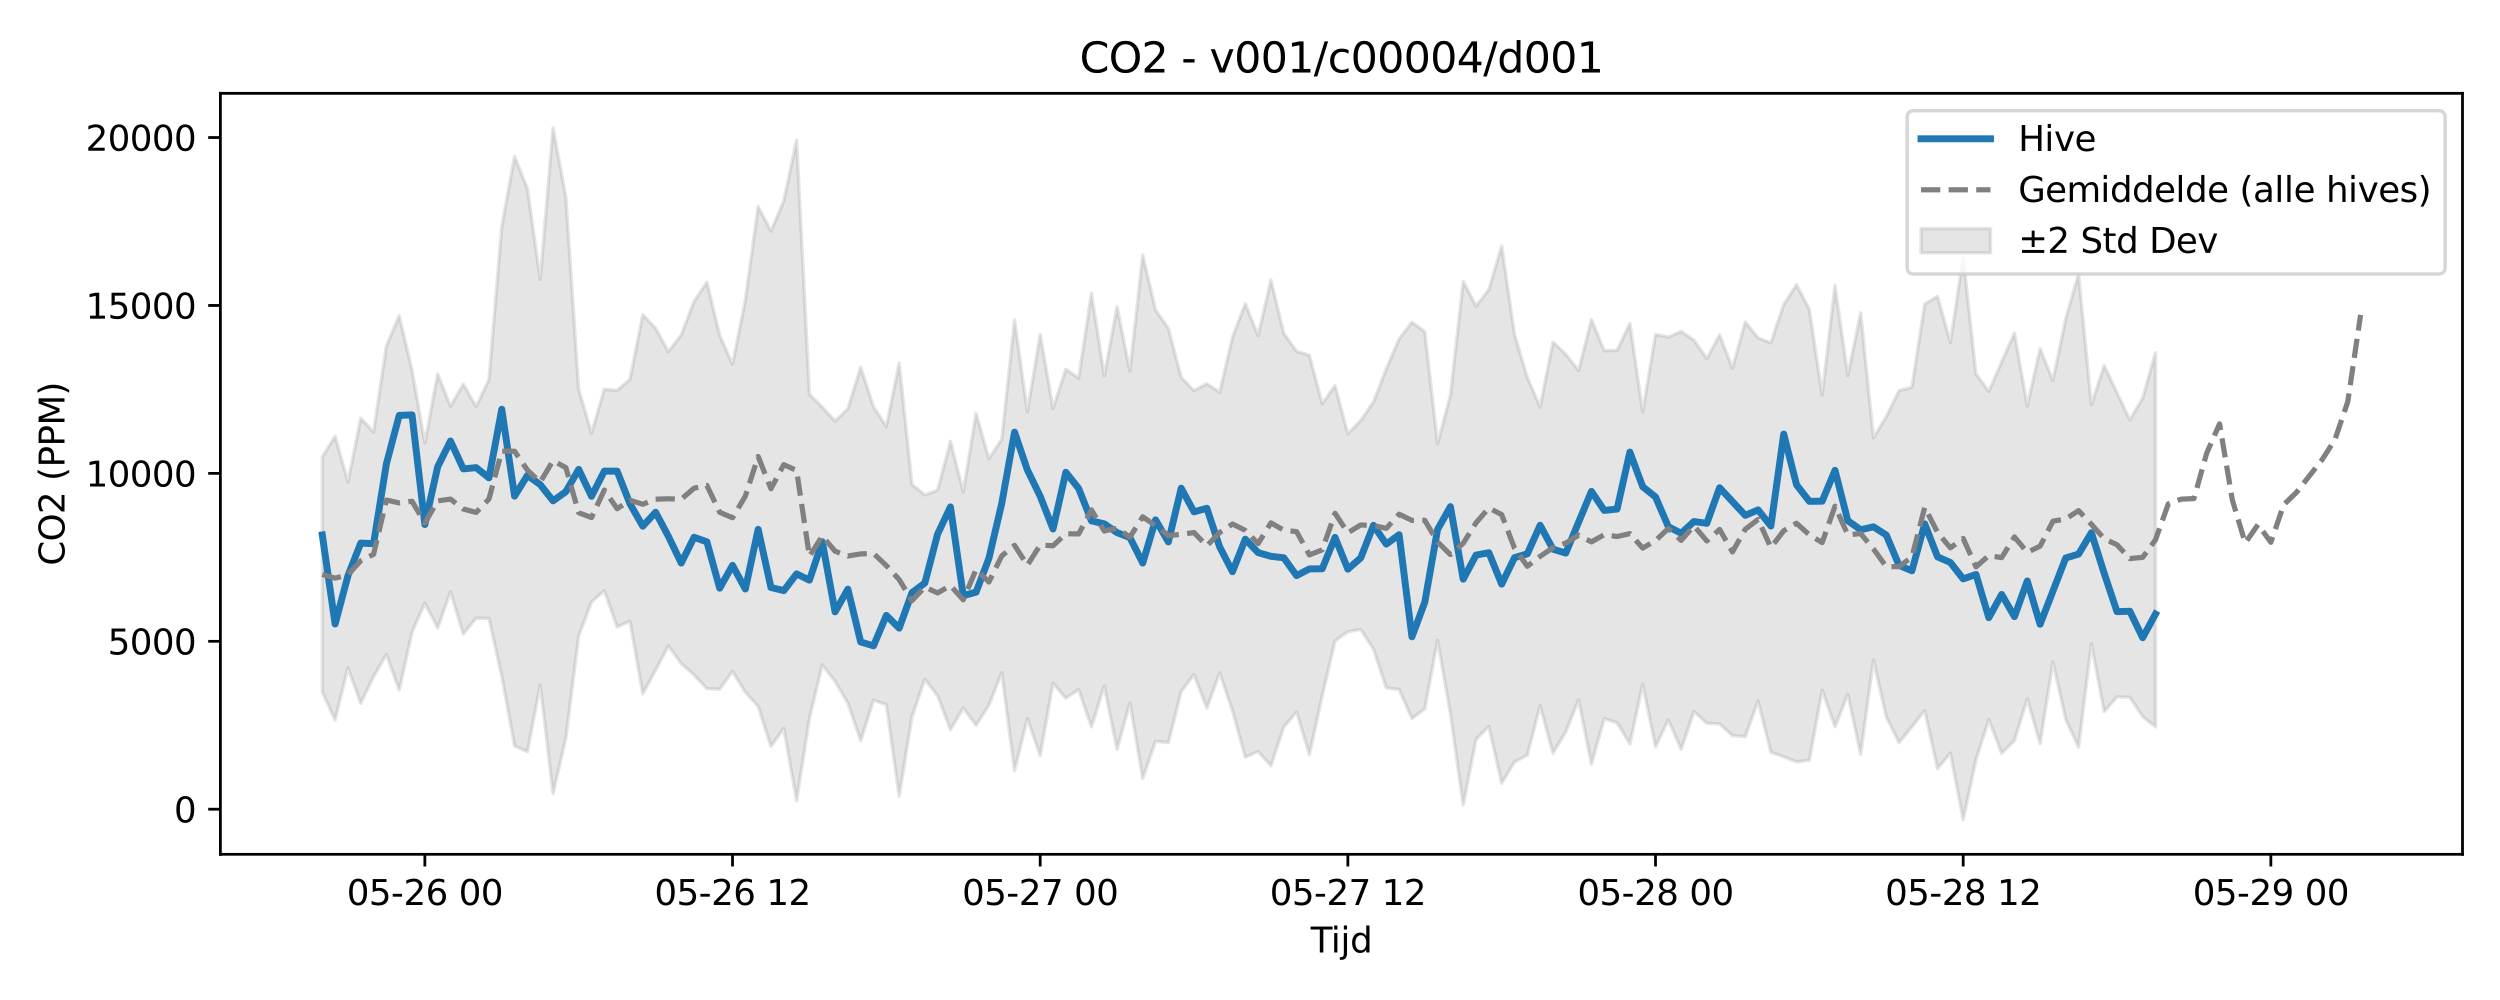 <?xml version="1.0" encoding="utf-8" standalone="no"?>
<!DOCTYPE svg PUBLIC "-//W3C//DTD SVG 1.1//EN"
  "http://www.w3.org/Graphics/SVG/1.1/DTD/svg11.dtd">
<svg xmlns:xlink="http://www.w3.org/1999/xlink" width="720pt" height="288pt" viewBox="0 0 720 288" xmlns="http://www.w3.org/2000/svg" version="1.1">
 <defs>
  <style type="text/css">*{stroke-linejoin: round; stroke-linecap: butt}</style>
 </defs>
 <g id="figure_1">
  <g id="patch_1">
   <path d="M 0 288 
L 720 288 
L 720 0 
L 0 0 
z
" style="fill: #ffffff"/>
  </g>
  <g id="axes_1">
   <g id="patch_2">
    <path d="M 63.47 246.04 
L 709.2 246.04 
L 709.2 26.88 
L 63.47 26.88 
z
" style="fill: #ffffff"/>
   </g>
   <g id="FillBetweenPolyCollection_1">
    <defs>
     <path id="m582056ff19" d="M 92.821 -156.418 
L 92.821 -88.671 
L 96.513 -80.623 
L 100.205 -95.697 
L 103.897 -85.437 
L 107.589 -93.146 
L 111.281 -99.552 
L 114.973 -89.268 
L 118.665 -105.876 
L 122.357 -114.335 
L 126.049 -107.166 
L 129.741 -117.535 
L 133.433 -105.415 
L 137.125 -109.954 
L 140.817 -109.91 
L 144.509 -93.254 
L 148.201 -73.181 
L 151.893 -71.507 
L 155.585 -90.799 
L 159.277 -59.482 
L 162.969 -75.427 
L 166.661 -104.79 
L 170.353 -114.646 
L 174.045 -117.869 
L 177.737 -107.414 
L 181.429 -109.112 
L 185.121 -88.166 
L 188.813 -95.014 
L 192.505 -101.985 
L 196.197 -96.903 
L 199.889 -93.623 
L 203.581 -89.689 
L 207.273 -89.503 
L 210.965 -94.65 
L 214.657 -88.611 
L 218.349 -84.577 
L 222.041 -73.042 
L 225.733 -78.218 
L 229.425 -57.363 
L 233.117 -81.04 
L 236.809 -96.517 
L 240.501 -91.775 
L 244.193 -85.471 
L 247.885 -74.698 
L 251.577 -86.355 
L 255.269 -85.039 
L 258.961 -58.658 
L 262.653 -81.569 
L 266.345 -92.392 
L 270.037 -87.63 
L 273.729 -77.815 
L 277.421 -84.114 
L 281.113 -79.091 
L 284.805 -84.904 
L 288.497 -94.272 
L 292.189 -66.017 
L 295.881 -81.052 
L 299.573 -70.395 
L 303.265 -91.265 
L 306.957 -86.903 
L 310.649 -89.388 
L 314.341 -78.684 
L 318.033 -90.401 
L 321.725 -72.165 
L 325.417 -85.577 
L 329.109 -63.788 
L 332.801 -74.486 
L 336.493 -74.114 
L 340.185 -88.873 
L 343.877 -93.722 
L 347.569 -84.052 
L 351.261 -94.215 
L 354.953 -83.308 
L 358.645 -69.922 
L 362.337 -71.576 
L 366.029 -67.462 
L 369.721 -78.578 
L 373.413 -82.944 
L 377.105 -70.686 
L 380.797 -87.567 
L 384.489 -103.394 
L 388.181 -106.071 
L 391.873 -106.723 
L 395.565 -101.06 
L 399.257 -89.898 
L 402.949 -89.429 
L 406.641 -81.054 
L 410.333 -83.846 
L 414.025 -103.595 
L 417.717 -82.414 
L 421.409 -56.112 
L 425.101 -75.068 
L 428.793 -78.784 
L 432.485 -62.445 
L 436.177 -68.547 
L 439.869 -70.52 
L 443.561 -84.759 
L 447.253 -71.058 
L 450.945 -77.21 
L 454.637 -86.413 
L 458.329 -67.905 
L 462.021 -81.026 
L 465.713 -79.85 
L 469.405 -73.797 
L 473.097 -90.95 
L 476.789 -72.927 
L 480.481 -80.669 
L 484.173 -72.206 
L 487.865 -83.093 
L 491.557 -79.689 
L 495.249 -79.516 
L 498.941 -76.147 
L 502.633 -75.87 
L 506.325 -86.091 
L 510.017 -71.365 
L 513.709 -70.033 
L 517.401 -68.588 
L 521.093 -69.035 
L 524.785 -89.233 
L 528.477 -78.695 
L 532.169 -88.007 
L 535.861 -70.768 
L 539.553 -97.928 
L 543.245 -81.532 
L 546.937 -74.113 
L 550.629 -78.689 
L 554.321 -83.372 
L 558.013 -66.629 
L 561.705 -71.105 
L 565.397 -51.922 
L 569.089 -69.178 
L 572.781 -80.755 
L 576.473 -71.043 
L 580.165 -74.728 
L 583.857 -86.763 
L 587.549 -73.819 
L 591.241 -97.376 
L 594.933 -80.833 
L 598.625 -72.825 
L 602.317 -102.572 
L 606.009 -83.024 
L 609.701 -87.306 
L 613.393 -87.185 
L 617.085 -81.605 
L 620.777 -78.661 
L 620.777 -186.404 
L 620.777 -186.404 
L 617.085 -173.356 
L 613.393 -167.07 
L 609.701 -174.902 
L 606.009 -182.678 
L 602.317 -171.449 
L 598.625 -209.068 
L 594.933 -196.231 
L 591.241 -178.43 
L 587.549 -187.585 
L 583.857 -171.073 
L 580.165 -192.021 
L 576.473 -183.759 
L 572.781 -175.254 
L 569.089 -180.319 
L 565.397 -213.921 
L 561.705 -189.342 
L 558.013 -202.662 
L 554.321 -200.441 
L 550.629 -176.487 
L 546.937 -175.528 
L 543.245 -168.003 
L 539.553 -161.909 
L 535.861 -197.888 
L 532.169 -179.874 
L 528.477 -205.753 
L 524.785 -174.257 
L 521.093 -198.869 
L 517.401 -206.021 
L 513.709 -200.277 
L 510.017 -189.239 
L 506.325 -190.709 
L 502.633 -195.27 
L 498.941 -181.947 
L 495.249 -191.552 
L 491.557 -184.726 
L 487.865 -190.025 
L 484.173 -192.544 
L 480.481 -190.907 
L 476.789 -191.662 
L 473.097 -169.369 
L 469.405 -194.845 
L 465.713 -187.084 
L 462.021 -187.012 
L 458.329 -195.957 
L 454.637 -181.285 
L 450.945 -185.998 
L 447.253 -189.484 
L 443.561 -170.769 
L 439.869 -179.3 
L 436.177 -191.698 
L 432.485 -217.12 
L 428.793 -204.613 
L 425.101 -199.831 
L 421.409 -206.962 
L 417.717 -174.145 
L 414.025 -160.218 
L 410.333 -192.468 
L 406.641 -195.192 
L 402.949 -190.409 
L 399.257 -181.776 
L 395.565 -172.232 
L 391.873 -166.899 
L 388.181 -163.049 
L 384.489 -176.948 
L 380.797 -171.708 
L 377.105 -185.694 
L 373.413 -186.833 
L 369.721 -192.038 
L 366.029 -207.367 
L 362.337 -191.314 
L 358.645 -200.553 
L 354.953 -190.881 
L 351.261 -175.036 
L 347.569 -177.507 
L 343.877 -175.509 
L 340.185 -179.313 
L 336.493 -193.413 
L 332.801 -198.719 
L 329.109 -214.548 
L 325.417 -181.053 
L 321.725 -199.636 
L 318.033 -179.752 
L 314.341 -203.583 
L 310.649 -179.064 
L 306.957 -181.664 
L 303.265 -170.367 
L 299.573 -191.697 
L 295.881 -169.371 
L 292.189 -195.857 
L 288.497 -161.489 
L 284.805 -155.855 
L 281.113 -168.946 
L 277.421 -146.375 
L 273.729 -160.915 
L 270.037 -146.858 
L 266.345 -145.464 
L 262.653 -148.464 
L 258.961 -183.499 
L 255.269 -165.171 
L 251.577 -170.847 
L 247.885 -182.26 
L 244.193 -170.281 
L 240.501 -166.732 
L 236.809 -170.728 
L 233.117 -174.5 
L 229.425 -247.636 
L 225.733 -230.146 
L 222.041 -221.448 
L 218.349 -228.478 
L 214.657 -201.613 
L 210.965 -183.126 
L 207.273 -191.419 
L 203.581 -206.715 
L 199.889 -201.19 
L 196.197 -191.534 
L 192.505 -186.702 
L 188.813 -193.471 
L 185.121 -197.369 
L 181.429 -178.747 
L 177.737 -175.564 
L 174.045 -175.869 
L 170.353 -163.254 
L 166.661 -175.876 
L 162.969 -231.23 
L 159.277 -251.158 
L 155.585 -207.51 
L 151.893 -233.714 
L 148.201 -242.898 
L 144.509 -222.857 
L 140.817 -178.679 
L 137.125 -170.887 
L 133.433 -177.373 
L 129.741 -170.983 
L 126.049 -180.332 
L 122.357 -160.372 
L 118.665 -181.405 
L 114.973 -197.048 
L 111.281 -188.409 
L 107.589 -163.585 
L 103.897 -167.557 
L 100.205 -149.203 
L 96.513 -162.364 
L 92.821 -156.418 
z
" style="stroke: #808080; stroke-opacity: 0.2"/>
    </defs>
    <g clip-path="url(#p29397cf797)">
     <use xlink:href="#m582056ff19" x="0" y="288" style="fill: #808080; fill-opacity: 0.2; stroke: #808080; stroke-opacity: 0.2"/>
    </g>
   </g>
   <g id="matplotlib.axis_1">
    <g id="xtick_1">
     <g id="line2d_1">
      <defs>
       <path id="m1d13dec7a2" d="M 0 0 
L 0 3.5 
" style="stroke: #000000; stroke-width: 0.8"/>
      </defs>
      <g>
       <use xlink:href="#m1d13dec7a2" x="122.357" y="246.04" style="stroke: #000000; stroke-width: 0.8"/>
      </g>
     </g>
     <g id="text_1">
      <!-- 05-26 00 -->
      <g transform="translate(99.877 260.638) scale(0.1 -0.1)">
       <defs>
        <path id="DejaVuSans-30" d="M 2034 4250 
Q 1547 4250 1301 3770 
Q 1056 3291 1056 2328 
Q 1056 1369 1301 889 
Q 1547 409 2034 409 
Q 2525 409 2770 889 
Q 3016 1369 3016 2328 
Q 3016 3291 2770 3770 
Q 2525 4250 2034 4250 
z
M 2034 4750 
Q 2819 4750 3233 4129 
Q 3647 3509 3647 2328 
Q 3647 1150 3233 529 
Q 2819 -91 2034 -91 
Q 1250 -91 836 529 
Q 422 1150 422 2328 
Q 422 3509 836 4129 
Q 1250 4750 2034 4750 
z
" transform="scale(0.016)"/>
        <path id="DejaVuSans-35" d="M 691 4666 
L 3169 4666 
L 3169 4134 
L 1269 4134 
L 1269 2991 
Q 1406 3038 1543 3061 
Q 1681 3084 1819 3084 
Q 2600 3084 3056 2656 
Q 3513 2228 3513 1497 
Q 3513 744 3044 326 
Q 2575 -91 1722 -91 
Q 1428 -91 1123 -41 
Q 819 9 494 109 
L 494 744 
Q 775 591 1075 516 
Q 1375 441 1709 441 
Q 2250 441 2565 725 
Q 2881 1009 2881 1497 
Q 2881 1984 2565 2268 
Q 2250 2553 1709 2553 
Q 1456 2553 1204 2497 
Q 953 2441 691 2322 
L 691 4666 
z
" transform="scale(0.016)"/>
        <path id="DejaVuSans-2d" d="M 313 2009 
L 1997 2009 
L 1997 1497 
L 313 1497 
L 313 2009 
z
" transform="scale(0.016)"/>
        <path id="DejaVuSans-32" d="M 1228 531 
L 3431 531 
L 3431 0 
L 469 0 
L 469 531 
Q 828 903 1448 1529 
Q 2069 2156 2228 2338 
Q 2531 2678 2651 2914 
Q 2772 3150 2772 3378 
Q 2772 3750 2511 3984 
Q 2250 4219 1831 4219 
Q 1534 4219 1204 4116 
Q 875 4013 500 3803 
L 500 4441 
Q 881 4594 1212 4672 
Q 1544 4750 1819 4750 
Q 2544 4750 2975 4387 
Q 3406 4025 3406 3419 
Q 3406 3131 3298 2873 
Q 3191 2616 2906 2266 
Q 2828 2175 2409 1742 
Q 1991 1309 1228 531 
z
" transform="scale(0.016)"/>
        <path id="DejaVuSans-36" d="M 2113 2584 
Q 1688 2584 1439 2293 
Q 1191 2003 1191 1497 
Q 1191 994 1439 701 
Q 1688 409 2113 409 
Q 2538 409 2786 701 
Q 3034 994 3034 1497 
Q 3034 2003 2786 2293 
Q 2538 2584 2113 2584 
z
M 3366 4563 
L 3366 3988 
Q 3128 4100 2886 4159 
Q 2644 4219 2406 4219 
Q 1781 4219 1451 3797 
Q 1122 3375 1075 2522 
Q 1259 2794 1537 2939 
Q 1816 3084 2150 3084 
Q 2853 3084 3261 2657 
Q 3669 2231 3669 1497 
Q 3669 778 3244 343 
Q 2819 -91 2113 -91 
Q 1303 -91 875 529 
Q 447 1150 447 2328 
Q 447 3434 972 4092 
Q 1497 4750 2381 4750 
Q 2619 4750 2861 4703 
Q 3103 4656 3366 4563 
z
" transform="scale(0.016)"/>
        <path id="DejaVuSans-20" transform="scale(0.016)"/>
       </defs>
       <use xlink:href="#DejaVuSans-30"/>
       <use xlink:href="#DejaVuSans-35" transform="translate(63.623 0)"/>
       <use xlink:href="#DejaVuSans-2d" transform="translate(127.246 0)"/>
       <use xlink:href="#DejaVuSans-32" transform="translate(163.33 0)"/>
       <use xlink:href="#DejaVuSans-36" transform="translate(226.953 0)"/>
       <use xlink:href="#DejaVuSans-20" transform="translate(290.576 0)"/>
       <use xlink:href="#DejaVuSans-30" transform="translate(322.363 0)"/>
       <use xlink:href="#DejaVuSans-30" transform="translate(385.986 0)"/>
      </g>
     </g>
    </g>
    <g id="xtick_2">
     <g id="line2d_2">
      <g>
       <use xlink:href="#m1d13dec7a2" x="210.965" y="246.04" style="stroke: #000000; stroke-width: 0.8"/>
      </g>
     </g>
     <g id="text_2">
      <!-- 05-26 12 -->
      <g transform="translate(188.485 260.638) scale(0.1 -0.1)">
       <defs>
        <path id="DejaVuSans-31" d="M 794 531 
L 1825 531 
L 1825 4091 
L 703 3866 
L 703 4441 
L 1819 4666 
L 2450 4666 
L 2450 531 
L 3481 531 
L 3481 0 
L 794 0 
L 794 531 
z
" transform="scale(0.016)"/>
       </defs>
       <use xlink:href="#DejaVuSans-30"/>
       <use xlink:href="#DejaVuSans-35" transform="translate(63.623 0)"/>
       <use xlink:href="#DejaVuSans-2d" transform="translate(127.246 0)"/>
       <use xlink:href="#DejaVuSans-32" transform="translate(163.33 0)"/>
       <use xlink:href="#DejaVuSans-36" transform="translate(226.953 0)"/>
       <use xlink:href="#DejaVuSans-20" transform="translate(290.576 0)"/>
       <use xlink:href="#DejaVuSans-31" transform="translate(322.363 0)"/>
       <use xlink:href="#DejaVuSans-32" transform="translate(385.986 0)"/>
      </g>
     </g>
    </g>
    <g id="xtick_3">
     <g id="line2d_3">
      <g>
       <use xlink:href="#m1d13dec7a2" x="299.573" y="246.04" style="stroke: #000000; stroke-width: 0.8"/>
      </g>
     </g>
     <g id="text_3">
      <!-- 05-27 00 -->
      <g transform="translate(277.093 260.638) scale(0.1 -0.1)">
       <defs>
        <path id="DejaVuSans-37" d="M 525 4666 
L 3525 4666 
L 3525 4397 
L 1831 0 
L 1172 0 
L 2766 4134 
L 525 4134 
L 525 4666 
z
" transform="scale(0.016)"/>
       </defs>
       <use xlink:href="#DejaVuSans-30"/>
       <use xlink:href="#DejaVuSans-35" transform="translate(63.623 0)"/>
       <use xlink:href="#DejaVuSans-2d" transform="translate(127.246 0)"/>
       <use xlink:href="#DejaVuSans-32" transform="translate(163.33 0)"/>
       <use xlink:href="#DejaVuSans-37" transform="translate(226.953 0)"/>
       <use xlink:href="#DejaVuSans-20" transform="translate(290.576 0)"/>
       <use xlink:href="#DejaVuSans-30" transform="translate(322.363 0)"/>
       <use xlink:href="#DejaVuSans-30" transform="translate(385.986 0)"/>
      </g>
     </g>
    </g>
    <g id="xtick_4">
     <g id="line2d_4">
      <g>
       <use xlink:href="#m1d13dec7a2" x="388.181" y="246.04" style="stroke: #000000; stroke-width: 0.8"/>
      </g>
     </g>
     <g id="text_4">
      <!-- 05-27 12 -->
      <g transform="translate(365.701 260.638) scale(0.1 -0.1)">
       <use xlink:href="#DejaVuSans-30"/>
       <use xlink:href="#DejaVuSans-35" transform="translate(63.623 0)"/>
       <use xlink:href="#DejaVuSans-2d" transform="translate(127.246 0)"/>
       <use xlink:href="#DejaVuSans-32" transform="translate(163.33 0)"/>
       <use xlink:href="#DejaVuSans-37" transform="translate(226.953 0)"/>
       <use xlink:href="#DejaVuSans-20" transform="translate(290.576 0)"/>
       <use xlink:href="#DejaVuSans-31" transform="translate(322.363 0)"/>
       <use xlink:href="#DejaVuSans-32" transform="translate(385.986 0)"/>
      </g>
     </g>
    </g>
    <g id="xtick_5">
     <g id="line2d_5">
      <g>
       <use xlink:href="#m1d13dec7a2" x="476.789" y="246.04" style="stroke: #000000; stroke-width: 0.8"/>
      </g>
     </g>
     <g id="text_5">
      <!-- 05-28 00 -->
      <g transform="translate(454.308 260.638) scale(0.1 -0.1)">
       <defs>
        <path id="DejaVuSans-38" d="M 2034 2216 
Q 1584 2216 1326 1975 
Q 1069 1734 1069 1313 
Q 1069 891 1326 650 
Q 1584 409 2034 409 
Q 2484 409 2743 651 
Q 3003 894 3003 1313 
Q 3003 1734 2745 1975 
Q 2488 2216 2034 2216 
z
M 1403 2484 
Q 997 2584 770 2862 
Q 544 3141 544 3541 
Q 544 4100 942 4425 
Q 1341 4750 2034 4750 
Q 2731 4750 3128 4425 
Q 3525 4100 3525 3541 
Q 3525 3141 3298 2862 
Q 3072 2584 2669 2484 
Q 3125 2378 3379 2068 
Q 3634 1759 3634 1313 
Q 3634 634 3220 271 
Q 2806 -91 2034 -91 
Q 1263 -91 848 271 
Q 434 634 434 1313 
Q 434 1759 690 2068 
Q 947 2378 1403 2484 
z
M 1172 3481 
Q 1172 3119 1398 2916 
Q 1625 2713 2034 2713 
Q 2441 2713 2670 2916 
Q 2900 3119 2900 3481 
Q 2900 3844 2670 4047 
Q 2441 4250 2034 4250 
Q 1625 4250 1398 4047 
Q 1172 3844 1172 3481 
z
" transform="scale(0.016)"/>
       </defs>
       <use xlink:href="#DejaVuSans-30"/>
       <use xlink:href="#DejaVuSans-35" transform="translate(63.623 0)"/>
       <use xlink:href="#DejaVuSans-2d" transform="translate(127.246 0)"/>
       <use xlink:href="#DejaVuSans-32" transform="translate(163.33 0)"/>
       <use xlink:href="#DejaVuSans-38" transform="translate(226.953 0)"/>
       <use xlink:href="#DejaVuSans-20" transform="translate(290.576 0)"/>
       <use xlink:href="#DejaVuSans-30" transform="translate(322.363 0)"/>
       <use xlink:href="#DejaVuSans-30" transform="translate(385.986 0)"/>
      </g>
     </g>
    </g>
    <g id="xtick_6">
     <g id="line2d_6">
      <g>
       <use xlink:href="#m1d13dec7a2" x="565.397" y="246.04" style="stroke: #000000; stroke-width: 0.8"/>
      </g>
     </g>
     <g id="text_6">
      <!-- 05-28 12 -->
      <g transform="translate(542.916 260.638) scale(0.1 -0.1)">
       <use xlink:href="#DejaVuSans-30"/>
       <use xlink:href="#DejaVuSans-35" transform="translate(63.623 0)"/>
       <use xlink:href="#DejaVuSans-2d" transform="translate(127.246 0)"/>
       <use xlink:href="#DejaVuSans-32" transform="translate(163.33 0)"/>
       <use xlink:href="#DejaVuSans-38" transform="translate(226.953 0)"/>
       <use xlink:href="#DejaVuSans-20" transform="translate(290.576 0)"/>
       <use xlink:href="#DejaVuSans-31" transform="translate(322.363 0)"/>
       <use xlink:href="#DejaVuSans-32" transform="translate(385.986 0)"/>
      </g>
     </g>
    </g>
    <g id="xtick_7">
     <g id="line2d_7">
      <g>
       <use xlink:href="#m1d13dec7a2" x="654.005" y="246.04" style="stroke: #000000; stroke-width: 0.8"/>
      </g>
     </g>
     <g id="text_7">
      <!-- 05-29 00 -->
      <g transform="translate(631.524 260.638) scale(0.1 -0.1)">
       <defs>
        <path id="DejaVuSans-39" d="M 703 97 
L 703 672 
Q 941 559 1184 500 
Q 1428 441 1663 441 
Q 2288 441 2617 861 
Q 2947 1281 2994 2138 
Q 2813 1869 2534 1725 
Q 2256 1581 1919 1581 
Q 1219 1581 811 2004 
Q 403 2428 403 3163 
Q 403 3881 828 4315 
Q 1253 4750 1959 4750 
Q 2769 4750 3195 4129 
Q 3622 3509 3622 2328 
Q 3622 1225 3098 567 
Q 2575 -91 1691 -91 
Q 1453 -91 1209 -44 
Q 966 3 703 97 
z
M 1959 2075 
Q 2384 2075 2632 2365 
Q 2881 2656 2881 3163 
Q 2881 3666 2632 3958 
Q 2384 4250 1959 4250 
Q 1534 4250 1286 3958 
Q 1038 3666 1038 3163 
Q 1038 2656 1286 2365 
Q 1534 2075 1959 2075 
z
" transform="scale(0.016)"/>
       </defs>
       <use xlink:href="#DejaVuSans-30"/>
       <use xlink:href="#DejaVuSans-35" transform="translate(63.623 0)"/>
       <use xlink:href="#DejaVuSans-2d" transform="translate(127.246 0)"/>
       <use xlink:href="#DejaVuSans-32" transform="translate(163.33 0)"/>
       <use xlink:href="#DejaVuSans-39" transform="translate(226.953 0)"/>
       <use xlink:href="#DejaVuSans-20" transform="translate(290.576 0)"/>
       <use xlink:href="#DejaVuSans-30" transform="translate(322.363 0)"/>
       <use xlink:href="#DejaVuSans-30" transform="translate(385.986 0)"/>
      </g>
     </g>
    </g>
    <g id="text_8">
     <!-- Tijd -->
     <g transform="translate(377.485 274.317) scale(0.1 -0.1)">
      <defs>
       <path id="DejaVuSans-54" d="M -19 4666 
L 3928 4666 
L 3928 4134 
L 2272 4134 
L 2272 0 
L 1638 0 
L 1638 4134 
L -19 4134 
L -19 4666 
z
" transform="scale(0.016)"/>
       <path id="DejaVuSans-69" d="M 603 3500 
L 1178 3500 
L 1178 0 
L 603 0 
L 603 3500 
z
M 603 4863 
L 1178 4863 
L 1178 4134 
L 603 4134 
L 603 4863 
z
" transform="scale(0.016)"/>
       <path id="DejaVuSans-6a" d="M 603 3500 
L 1178 3500 
L 1178 -63 
Q 1178 -731 923 -1031 
Q 669 -1331 103 -1331 
L -116 -1331 
L -116 -844 
L 38 -844 
Q 366 -844 484 -692 
Q 603 -541 603 -63 
L 603 3500 
z
M 603 4863 
L 1178 4863 
L 1178 4134 
L 603 4134 
L 603 4863 
z
" transform="scale(0.016)"/>
       <path id="DejaVuSans-64" d="M 2906 2969 
L 2906 4863 
L 3481 4863 
L 3481 0 
L 2906 0 
L 2906 525 
Q 2725 213 2448 61 
Q 2172 -91 1784 -91 
Q 1150 -91 751 415 
Q 353 922 353 1747 
Q 353 2572 751 3078 
Q 1150 3584 1784 3584 
Q 2172 3584 2448 3432 
Q 2725 3281 2906 2969 
z
M 947 1747 
Q 947 1113 1208 752 
Q 1469 391 1925 391 
Q 2381 391 2643 752 
Q 2906 1113 2906 1747 
Q 2906 2381 2643 2742 
Q 2381 3103 1925 3103 
Q 1469 3103 1208 2742 
Q 947 2381 947 1747 
z
" transform="scale(0.016)"/>
      </defs>
      <use xlink:href="#DejaVuSans-54"/>
      <use xlink:href="#DejaVuSans-69" transform="translate(57.959 0)"/>
      <use xlink:href="#DejaVuSans-6a" transform="translate(85.742 0)"/>
      <use xlink:href="#DejaVuSans-64" transform="translate(113.525 0)"/>
     </g>
    </g>
   </g>
   <g id="matplotlib.axis_2">
    <g id="ytick_1">
     <g id="line2d_8">
      <defs>
       <path id="m4e9206fd7d" d="M 0 0 
L -3.5 0 
" style="stroke: #000000; stroke-width: 0.8"/>
      </defs>
      <g>
       <use xlink:href="#m4e9206fd7d" x="63.47" y="233.054" style="stroke: #000000; stroke-width: 0.8"/>
      </g>
     </g>
     <g id="text_9">
      <!-- 0 -->
      <g transform="translate(50.108 236.853) scale(0.1 -0.1)">
       <use xlink:href="#DejaVuSans-30"/>
      </g>
     </g>
    </g>
    <g id="ytick_2">
     <g id="line2d_9">
      <g>
       <use xlink:href="#m4e9206fd7d" x="63.47" y="184.692" style="stroke: #000000; stroke-width: 0.8"/>
      </g>
     </g>
     <g id="text_10">
      <!-- 5000 -->
      <g transform="translate(31.02 188.491) scale(0.1 -0.1)">
       <use xlink:href="#DejaVuSans-35"/>
       <use xlink:href="#DejaVuSans-30" transform="translate(63.623 0)"/>
       <use xlink:href="#DejaVuSans-30" transform="translate(127.246 0)"/>
       <use xlink:href="#DejaVuSans-30" transform="translate(190.869 0)"/>
      </g>
     </g>
    </g>
    <g id="ytick_3">
     <g id="line2d_10">
      <g>
       <use xlink:href="#m4e9206fd7d" x="63.47" y="136.33" style="stroke: #000000; stroke-width: 0.8"/>
      </g>
     </g>
     <g id="text_11">
      <!-- 10000 -->
      <g transform="translate(24.657 140.129) scale(0.1 -0.1)">
       <use xlink:href="#DejaVuSans-31"/>
       <use xlink:href="#DejaVuSans-30" transform="translate(63.623 0)"/>
       <use xlink:href="#DejaVuSans-30" transform="translate(127.246 0)"/>
       <use xlink:href="#DejaVuSans-30" transform="translate(190.869 0)"/>
       <use xlink:href="#DejaVuSans-30" transform="translate(254.492 0)"/>
      </g>
     </g>
    </g>
    <g id="ytick_4">
     <g id="line2d_11">
      <g>
       <use xlink:href="#m4e9206fd7d" x="63.47" y="87.968" style="stroke: #000000; stroke-width: 0.8"/>
      </g>
     </g>
     <g id="text_12">
      <!-- 15000 -->
      <g transform="translate(24.657 91.767) scale(0.1 -0.1)">
       <use xlink:href="#DejaVuSans-31"/>
       <use xlink:href="#DejaVuSans-35" transform="translate(63.623 0)"/>
       <use xlink:href="#DejaVuSans-30" transform="translate(127.246 0)"/>
       <use xlink:href="#DejaVuSans-30" transform="translate(190.869 0)"/>
       <use xlink:href="#DejaVuSans-30" transform="translate(254.492 0)"/>
      </g>
     </g>
    </g>
    <g id="ytick_5">
     <g id="line2d_12">
      <g>
       <use xlink:href="#m4e9206fd7d" x="63.47" y="39.606" style="stroke: #000000; stroke-width: 0.8"/>
      </g>
     </g>
     <g id="text_13">
      <!-- 20000 -->
      <g transform="translate(24.657 43.406) scale(0.1 -0.1)">
       <use xlink:href="#DejaVuSans-32"/>
       <use xlink:href="#DejaVuSans-30" transform="translate(63.623 0)"/>
       <use xlink:href="#DejaVuSans-30" transform="translate(127.246 0)"/>
       <use xlink:href="#DejaVuSans-30" transform="translate(190.869 0)"/>
       <use xlink:href="#DejaVuSans-30" transform="translate(254.492 0)"/>
      </g>
     </g>
    </g>
    <g id="text_14">
     <!-- CO2 (PPM) -->
     <g transform="translate(18.578 162.903) rotate(-90) scale(0.1 -0.1)">
      <defs>
       <path id="DejaVuSans-43" d="M 4122 4306 
L 4122 3641 
Q 3803 3938 3442 4084 
Q 3081 4231 2675 4231 
Q 1875 4231 1450 3742 
Q 1025 3253 1025 2328 
Q 1025 1406 1450 917 
Q 1875 428 2675 428 
Q 3081 428 3442 575 
Q 3803 722 4122 1019 
L 4122 359 
Q 3791 134 3420 21 
Q 3050 -91 2638 -91 
Q 1578 -91 968 557 
Q 359 1206 359 2328 
Q 359 3453 968 4101 
Q 1578 4750 2638 4750 
Q 3056 4750 3426 4639 
Q 3797 4528 4122 4306 
z
" transform="scale(0.016)"/>
       <path id="DejaVuSans-4f" d="M 2522 4238 
Q 1834 4238 1429 3725 
Q 1025 3213 1025 2328 
Q 1025 1447 1429 934 
Q 1834 422 2522 422 
Q 3209 422 3611 934 
Q 4013 1447 4013 2328 
Q 4013 3213 3611 3725 
Q 3209 4238 2522 4238 
z
M 2522 4750 
Q 3503 4750 4090 4092 
Q 4678 3434 4678 2328 
Q 4678 1225 4090 567 
Q 3503 -91 2522 -91 
Q 1538 -91 948 565 
Q 359 1222 359 2328 
Q 359 3434 948 4092 
Q 1538 4750 2522 4750 
z
" transform="scale(0.016)"/>
       <path id="DejaVuSans-28" d="M 1984 4856 
Q 1566 4138 1362 3434 
Q 1159 2731 1159 2009 
Q 1159 1288 1364 580 
Q 1569 -128 1984 -844 
L 1484 -844 
Q 1016 -109 783 600 
Q 550 1309 550 2009 
Q 550 2706 781 3412 
Q 1013 4119 1484 4856 
L 1984 4856 
z
" transform="scale(0.016)"/>
       <path id="DejaVuSans-50" d="M 1259 4147 
L 1259 2394 
L 2053 2394 
Q 2494 2394 2734 2622 
Q 2975 2850 2975 3272 
Q 2975 3691 2734 3919 
Q 2494 4147 2053 4147 
L 1259 4147 
z
M 628 4666 
L 2053 4666 
Q 2838 4666 3239 4311 
Q 3641 3956 3641 3272 
Q 3641 2581 3239 2228 
Q 2838 1875 2053 1875 
L 1259 1875 
L 1259 0 
L 628 0 
L 628 4666 
z
" transform="scale(0.016)"/>
       <path id="DejaVuSans-4d" d="M 628 4666 
L 1569 4666 
L 2759 1491 
L 3956 4666 
L 4897 4666 
L 4897 0 
L 4281 0 
L 4281 4097 
L 3078 897 
L 2444 897 
L 1241 4097 
L 1241 0 
L 628 0 
L 628 4666 
z
" transform="scale(0.016)"/>
       <path id="DejaVuSans-29" d="M 513 4856 
L 1013 4856 
Q 1481 4119 1714 3412 
Q 1947 2706 1947 2009 
Q 1947 1309 1714 600 
Q 1481 -109 1013 -844 
L 513 -844 
Q 928 -128 1133 580 
Q 1338 1288 1338 2009 
Q 1338 2731 1133 3434 
Q 928 4138 513 4856 
z
" transform="scale(0.016)"/>
      </defs>
      <use xlink:href="#DejaVuSans-43"/>
      <use xlink:href="#DejaVuSans-4f" transform="translate(69.824 0)"/>
      <use xlink:href="#DejaVuSans-32" transform="translate(148.535 0)"/>
      <use xlink:href="#DejaVuSans-20" transform="translate(212.158 0)"/>
      <use xlink:href="#DejaVuSans-28" transform="translate(243.945 0)"/>
      <use xlink:href="#DejaVuSans-50" transform="translate(282.959 0)"/>
      <use xlink:href="#DejaVuSans-50" transform="translate(343.262 0)"/>
      <use xlink:href="#DejaVuSans-4d" transform="translate(403.564 0)"/>
      <use xlink:href="#DejaVuSans-29" transform="translate(489.844 0)"/>
     </g>
    </g>
   </g>
   <g id="line2d_13">
    <path d="M 92.821 154.06 
L 96.513 179.711 
L 100.205 165.831 
L 103.897 156.407 
L 107.589 156.574 
L 111.281 133.596 
L 114.973 119.632 
L 118.665 119.494 
L 122.357 151.064 
L 126.049 134.425 
L 129.741 127.012 
L 133.433 135.044 
L 137.125 134.676 
L 140.817 137.62 
L 144.509 117.866 
L 148.201 142.885 
L 151.893 136.917 
L 155.585 139.567 
L 159.277 144.245 
L 162.969 141.602 
L 166.661 135.179 
L 170.353 142.93 
L 174.045 135.692 
L 177.737 135.698 
L 181.429 145.087 
L 185.121 151.548 
L 188.813 147.531 
L 192.505 154.485 
L 196.197 162.159 
L 199.889 154.737 
L 203.581 156.052 
L 207.273 169.4 
L 210.965 162.829 
L 214.657 169.639 
L 218.349 152.459 
L 222.041 169.207 
L 225.733 170.096 
L 229.425 165.28 
L 233.117 167.092 
L 236.809 156.02 
L 240.501 176.216 
L 244.193 169.687 
L 247.885 184.905 
L 251.577 185.988 
L 255.269 177.238 
L 258.961 180.907 
L 262.653 170.686 
L 266.345 167.917 
L 270.037 153.805 
L 273.729 146.003 
L 277.421 171.554 
L 281.113 170.535 
L 284.805 160.788 
L 288.497 145.019 
L 292.189 124.462 
L 295.881 135.331 
L 299.573 142.92 
L 303.265 152.344 
L 306.957 136.021 
L 310.649 140.667 
L 314.341 150.007 
L 318.033 150.861 
L 321.725 153.395 
L 325.417 154.824 
L 329.109 162.155 
L 332.801 149.723 
L 336.493 156.068 
L 340.185 140.605 
L 343.877 147.415 
L 347.569 146.38 
L 351.261 157.497 
L 354.953 164.651 
L 358.645 155.285 
L 362.337 159.151 
L 366.029 160.221 
L 369.721 160.634 
L 373.413 165.779 
L 377.105 163.845 
L 380.797 163.809 
L 384.489 154.775 
L 388.181 163.922 
L 391.873 160.692 
L 395.565 151.306 
L 399.257 156.7 
L 402.949 154.008 
L 406.641 183.402 
L 410.333 173.453 
L 414.025 152.473 
L 417.717 145.919 
L 421.409 166.811 
L 425.101 159.869 
L 428.793 159.18 
L 432.485 168.23 
L 436.177 160.608 
L 439.869 159.502 
L 443.561 151.274 
L 447.253 158.167 
L 450.945 159.283 
L 458.329 141.518 
L 462.021 147.005 
L 465.713 146.609 
L 469.405 130.198 
L 473.097 140.186 
L 476.789 143.123 
L 480.481 151.683 
L 484.173 153.579 
L 487.865 150.194 
L 491.557 150.716 
L 495.249 140.476 
L 502.633 148.414 
L 506.325 146.85 
L 510.017 151.5 
L 513.709 125.017 
L 517.401 139.619 
L 521.093 144.384 
L 524.785 144.342 
L 528.477 135.463 
L 532.169 149.952 
L 535.861 152.58 
L 539.553 151.722 
L 543.245 154.076 
L 546.937 162.839 
L 550.629 164.385 
L 554.321 150.882 
L 558.013 160.376 
L 561.705 161.997 
L 565.397 166.724 
L 569.089 165.447 
L 572.781 177.889 
L 576.473 171.199 
L 580.165 177.596 
L 583.857 167.317 
L 587.549 179.788 
L 594.933 160.701 
L 598.625 159.586 
L 602.317 153.424 
L 606.009 165.118 
L 609.701 176.155 
L 613.393 176.038 
L 617.085 183.664 
L 620.777 176.857 
L 620.777 176.857 
" clip-path="url(#p29397cf797)" style="fill: none; stroke: #1f77b4; stroke-width: 2; stroke-linecap: square"/>
   </g>
   <g id="line2d_14">
    <path d="M 92.821 165.455 
L 96.513 166.506 
L 100.205 165.55 
L 103.897 161.503 
L 107.589 159.635 
L 111.281 144.02 
L 114.973 144.842 
L 118.665 144.359 
L 122.357 150.646 
L 126.049 144.251 
L 129.741 143.741 
L 133.433 146.606 
L 137.125 147.58 
L 140.817 143.705 
L 144.509 129.944 
L 148.201 129.96 
L 151.893 135.389 
L 155.585 138.845 
L 159.277 132.68 
L 162.969 134.671 
L 166.661 147.667 
L 170.353 149.05 
L 174.045 141.131 
L 177.737 146.511 
L 181.429 144.071 
L 185.121 145.233 
L 188.813 143.758 
L 192.505 143.656 
L 196.197 143.782 
L 199.889 140.594 
L 203.581 139.798 
L 207.273 147.539 
L 210.965 149.112 
L 214.657 142.888 
L 218.349 131.473 
L 222.041 140.755 
L 225.733 133.818 
L 229.425 135.501 
L 233.117 160.23 
L 236.809 154.377 
L 240.501 158.746 
L 244.193 160.124 
L 247.885 159.521 
L 251.577 159.399 
L 255.269 162.895 
L 258.961 166.921 
L 262.653 172.984 
L 266.345 169.072 
L 270.037 170.756 
L 273.729 168.635 
L 277.421 172.755 
L 281.113 163.981 
L 284.805 167.621 
L 288.497 160.119 
L 292.189 157.063 
L 295.881 162.788 
L 299.573 156.954 
L 303.265 157.184 
L 306.957 153.717 
L 310.649 153.774 
L 314.341 146.867 
L 318.033 152.923 
L 321.725 152.099 
L 325.417 154.685 
L 329.109 148.832 
L 332.801 151.397 
L 336.493 154.236 
L 340.185 153.907 
L 343.877 153.384 
L 347.569 157.22 
L 351.261 153.374 
L 354.953 150.906 
L 358.645 152.762 
L 362.337 156.555 
L 366.029 150.586 
L 369.721 152.692 
L 373.413 153.111 
L 377.105 159.81 
L 380.797 158.362 
L 384.489 147.829 
L 388.181 153.44 
L 391.873 151.189 
L 395.565 151.354 
L 399.257 152.163 
L 402.949 148.081 
L 406.641 149.877 
L 410.333 149.843 
L 414.025 156.093 
L 417.717 159.721 
L 421.409 156.463 
L 425.101 150.55 
L 428.793 146.302 
L 432.485 148.217 
L 436.177 157.878 
L 439.869 163.09 
L 443.561 160.236 
L 447.253 157.729 
L 450.945 156.396 
L 454.637 154.151 
L 458.329 156.069 
L 462.021 153.981 
L 465.713 154.533 
L 469.405 153.679 
L 473.097 157.84 
L 476.789 155.706 
L 480.481 152.212 
L 484.173 155.625 
L 487.865 151.441 
L 491.557 155.793 
L 495.249 152.466 
L 498.941 158.953 
L 502.633 152.43 
L 506.325 149.6 
L 510.017 157.698 
L 513.709 152.845 
L 517.401 150.696 
L 521.093 154.048 
L 524.785 156.255 
L 528.477 145.776 
L 532.169 154.059 
L 535.861 153.672 
L 539.553 158.082 
L 543.245 163.233 
L 546.937 163.18 
L 550.629 160.412 
L 554.321 146.094 
L 558.013 153.354 
L 561.705 157.776 
L 565.397 155.078 
L 569.089 163.252 
L 572.781 159.995 
L 576.473 160.599 
L 580.165 154.625 
L 583.857 159.082 
L 587.549 157.298 
L 591.241 150.097 
L 594.933 149.468 
L 598.625 147.054 
L 602.317 150.99 
L 606.009 155.149 
L 609.701 156.896 
L 613.393 160.872 
L 617.085 160.519 
L 620.777 155.467 
L 624.469 145.129 
L 628.161 143.755 
L 631.853 143.591 
L 635.545 130.462 
L 639.237 122.07 
L 642.929 144.062 
L 646.621 156.375 
L 650.313 151.074 
L 654.005 156.181 
L 657.697 145.38 
L 661.389 141.795 
L 668.773 132.374 
L 672.465 126.603 
L 676.157 115.686 
L 679.849 90.701 
L 679.849 90.701 
" clip-path="url(#p29397cf797)" style="fill: none; stroke-dasharray: 5.55,2.4; stroke-dashoffset: 0; stroke: #808080; stroke-width: 1.5"/>
   </g>
   <g id="patch_3">
    <path d="M 63.47 246.04 
L 63.47 26.88 
" style="fill: none; stroke: #000000; stroke-width: 0.8; stroke-linejoin: miter; stroke-linecap: square"/>
   </g>
   <g id="patch_4">
    <path d="M 709.2 246.04 
L 709.2 26.88 
" style="fill: none; stroke: #000000; stroke-width: 0.8; stroke-linejoin: miter; stroke-linecap: square"/>
   </g>
   <g id="patch_5">
    <path d="M 63.47 246.04 
L 709.2 246.04 
" style="fill: none; stroke: #000000; stroke-width: 0.8; stroke-linejoin: miter; stroke-linecap: square"/>
   </g>
   <g id="patch_6">
    <path d="M 63.47 26.88 
L 709.2 26.88 
" style="fill: none; stroke: #000000; stroke-width: 0.8; stroke-linejoin: miter; stroke-linecap: square"/>
   </g>
   <g id="text_15">
    <!-- CO2 - v001/c00004/d001 -->
    <g transform="translate(310.932 20.88) scale(0.12 -0.12)">
     <defs>
      <path id="DejaVuSans-76" d="M 191 3500 
L 800 3500 
L 1894 563 
L 2988 3500 
L 3597 3500 
L 2284 0 
L 1503 0 
L 191 3500 
z
" transform="scale(0.016)"/>
      <path id="DejaVuSans-2f" d="M 1625 4666 
L 2156 4666 
L 531 -594 
L 0 -594 
L 1625 4666 
z
" transform="scale(0.016)"/>
      <path id="DejaVuSans-63" d="M 3122 3366 
L 3122 2828 
Q 2878 2963 2633 3030 
Q 2388 3097 2138 3097 
Q 1578 3097 1268 2742 
Q 959 2388 959 1747 
Q 959 1106 1268 751 
Q 1578 397 2138 397 
Q 2388 397 2633 464 
Q 2878 531 3122 666 
L 3122 134 
Q 2881 22 2623 -34 
Q 2366 -91 2075 -91 
Q 1284 -91 818 406 
Q 353 903 353 1747 
Q 353 2603 823 3093 
Q 1294 3584 2113 3584 
Q 2378 3584 2631 3529 
Q 2884 3475 3122 3366 
z
" transform="scale(0.016)"/>
      <path id="DejaVuSans-34" d="M 2419 4116 
L 825 1625 
L 2419 1625 
L 2419 4116 
z
M 2253 4666 
L 3047 4666 
L 3047 1625 
L 3713 1625 
L 3713 1100 
L 3047 1100 
L 3047 0 
L 2419 0 
L 2419 1100 
L 313 1100 
L 313 1709 
L 2253 4666 
z
" transform="scale(0.016)"/>
     </defs>
     <use xlink:href="#DejaVuSans-43"/>
     <use xlink:href="#DejaVuSans-4f" transform="translate(69.824 0)"/>
     <use xlink:href="#DejaVuSans-32" transform="translate(148.535 0)"/>
     <use xlink:href="#DejaVuSans-20" transform="translate(212.158 0)"/>
     <use xlink:href="#DejaVuSans-2d" transform="translate(243.945 0)"/>
     <use xlink:href="#DejaVuSans-20" transform="translate(280.029 0)"/>
     <use xlink:href="#DejaVuSans-76" transform="translate(311.816 0)"/>
     <use xlink:href="#DejaVuSans-30" transform="translate(370.996 0)"/>
     <use xlink:href="#DejaVuSans-30" transform="translate(434.619 0)"/>
     <use xlink:href="#DejaVuSans-31" transform="translate(498.242 0)"/>
     <use xlink:href="#DejaVuSans-2f" transform="translate(561.865 0)"/>
     <use xlink:href="#DejaVuSans-63" transform="translate(595.557 0)"/>
     <use xlink:href="#DejaVuSans-30" transform="translate(650.537 0)"/>
     <use xlink:href="#DejaVuSans-30" transform="translate(714.16 0)"/>
     <use xlink:href="#DejaVuSans-30" transform="translate(777.783 0)"/>
     <use xlink:href="#DejaVuSans-30" transform="translate(841.406 0)"/>
     <use xlink:href="#DejaVuSans-34" transform="translate(905.029 0)"/>
     <use xlink:href="#DejaVuSans-2f" transform="translate(968.652 0)"/>
     <use xlink:href="#DejaVuSans-64" transform="translate(1002.344 0)"/>
     <use xlink:href="#DejaVuSans-30" transform="translate(1065.82 0)"/>
     <use xlink:href="#DejaVuSans-30" transform="translate(1129.443 0)"/>
     <use xlink:href="#DejaVuSans-31" transform="translate(1193.066 0)"/>
    </g>
   </g>
   <g id="legend_1">
    <g id="patch_7">
     <path d="M 551.256 78.914 
L 702.2 78.914 
Q 704.2 78.914 704.2 76.914 
L 704.2 33.88 
Q 704.2 31.88 702.2 31.88 
L 551.256 31.88 
Q 549.256 31.88 549.256 33.88 
L 549.256 76.914 
Q 549.256 78.914 551.256 78.914 
z
" style="fill: #ffffff; opacity: 0.8; stroke: #cccccc; stroke-linejoin: miter"/>
    </g>
    <g id="line2d_15">
     <path d="M 553.256 39.978 
L 563.256 39.978 
L 573.256 39.978 
" style="fill: none; stroke: #1f77b4; stroke-width: 2; stroke-linecap: square"/>
    </g>
    <g id="text_16">
     <!-- Hive -->
     <g transform="translate(581.256 43.478) scale(0.1 -0.1)">
      <defs>
       <path id="DejaVuSans-48" d="M 628 4666 
L 1259 4666 
L 1259 2753 
L 3553 2753 
L 3553 4666 
L 4184 4666 
L 4184 0 
L 3553 0 
L 3553 2222 
L 1259 2222 
L 1259 0 
L 628 0 
L 628 4666 
z
" transform="scale(0.016)"/>
       <path id="DejaVuSans-65" d="M 3597 1894 
L 3597 1613 
L 953 1613 
Q 991 1019 1311 708 
Q 1631 397 2203 397 
Q 2534 397 2845 478 
Q 3156 559 3463 722 
L 3463 178 
Q 3153 47 2828 -22 
Q 2503 -91 2169 -91 
Q 1331 -91 842 396 
Q 353 884 353 1716 
Q 353 2575 817 3079 
Q 1281 3584 2069 3584 
Q 2775 3584 3186 3129 
Q 3597 2675 3597 1894 
z
M 3022 2063 
Q 3016 2534 2758 2815 
Q 2500 3097 2075 3097 
Q 1594 3097 1305 2825 
Q 1016 2553 972 2059 
L 3022 2063 
z
" transform="scale(0.016)"/>
      </defs>
      <use xlink:href="#DejaVuSans-48"/>
      <use xlink:href="#DejaVuSans-69" transform="translate(75.195 0)"/>
      <use xlink:href="#DejaVuSans-76" transform="translate(102.979 0)"/>
      <use xlink:href="#DejaVuSans-65" transform="translate(162.158 0)"/>
     </g>
    </g>
    <g id="line2d_16">
     <path d="M 553.256 54.657 
L 563.256 54.657 
L 573.256 54.657 
" style="fill: none; stroke-dasharray: 5.55,2.4; stroke-dashoffset: 0; stroke: #808080; stroke-width: 1.5"/>
    </g>
    <g id="text_17">
     <!-- Gemiddelde (alle hives) -->
     <g transform="translate(581.256 58.157) scale(0.1 -0.1)">
      <defs>
       <path id="DejaVuSans-47" d="M 3809 666 
L 3809 1919 
L 2778 1919 
L 2778 2438 
L 4434 2438 
L 4434 434 
Q 4069 175 3628 42 
Q 3188 -91 2688 -91 
Q 1594 -91 976 548 
Q 359 1188 359 2328 
Q 359 3472 976 4111 
Q 1594 4750 2688 4750 
Q 3144 4750 3555 4637 
Q 3966 4525 4313 4306 
L 4313 3634 
Q 3963 3931 3569 4081 
Q 3175 4231 2741 4231 
Q 1884 4231 1454 3753 
Q 1025 3275 1025 2328 
Q 1025 1384 1454 906 
Q 1884 428 2741 428 
Q 3075 428 3337 486 
Q 3600 544 3809 666 
z
" transform="scale(0.016)"/>
       <path id="DejaVuSans-6d" d="M 3328 2828 
Q 3544 3216 3844 3400 
Q 4144 3584 4550 3584 
Q 5097 3584 5394 3201 
Q 5691 2819 5691 2113 
L 5691 0 
L 5113 0 
L 5113 2094 
Q 5113 2597 4934 2840 
Q 4756 3084 4391 3084 
Q 3944 3084 3684 2787 
Q 3425 2491 3425 1978 
L 3425 0 
L 2847 0 
L 2847 2094 
Q 2847 2600 2669 2842 
Q 2491 3084 2119 3084 
Q 1678 3084 1418 2786 
Q 1159 2488 1159 1978 
L 1159 0 
L 581 0 
L 581 3500 
L 1159 3500 
L 1159 2956 
Q 1356 3278 1631 3431 
Q 1906 3584 2284 3584 
Q 2666 3584 2933 3390 
Q 3200 3197 3328 2828 
z
" transform="scale(0.016)"/>
       <path id="DejaVuSans-6c" d="M 603 4863 
L 1178 4863 
L 1178 0 
L 603 0 
L 603 4863 
z
" transform="scale(0.016)"/>
       <path id="DejaVuSans-61" d="M 2194 1759 
Q 1497 1759 1228 1600 
Q 959 1441 959 1056 
Q 959 750 1161 570 
Q 1363 391 1709 391 
Q 2188 391 2477 730 
Q 2766 1069 2766 1631 
L 2766 1759 
L 2194 1759 
z
M 3341 1997 
L 3341 0 
L 2766 0 
L 2766 531 
Q 2569 213 2275 61 
Q 1981 -91 1556 -91 
Q 1019 -91 701 211 
Q 384 513 384 1019 
Q 384 1609 779 1909 
Q 1175 2209 1959 2209 
L 2766 2209 
L 2766 2266 
Q 2766 2663 2505 2880 
Q 2244 3097 1772 3097 
Q 1472 3097 1187 3025 
Q 903 2953 641 2809 
L 641 3341 
Q 956 3463 1253 3523 
Q 1550 3584 1831 3584 
Q 2591 3584 2966 3190 
Q 3341 2797 3341 1997 
z
" transform="scale(0.016)"/>
       <path id="DejaVuSans-68" d="M 3513 2113 
L 3513 0 
L 2938 0 
L 2938 2094 
Q 2938 2591 2744 2837 
Q 2550 3084 2163 3084 
Q 1697 3084 1428 2787 
Q 1159 2491 1159 1978 
L 1159 0 
L 581 0 
L 581 4863 
L 1159 4863 
L 1159 2956 
Q 1366 3272 1645 3428 
Q 1925 3584 2291 3584 
Q 2894 3584 3203 3211 
Q 3513 2838 3513 2113 
z
" transform="scale(0.016)"/>
       <path id="DejaVuSans-73" d="M 2834 3397 
L 2834 2853 
Q 2591 2978 2328 3040 
Q 2066 3103 1784 3103 
Q 1356 3103 1142 2972 
Q 928 2841 928 2578 
Q 928 2378 1081 2264 
Q 1234 2150 1697 2047 
L 1894 2003 
Q 2506 1872 2764 1633 
Q 3022 1394 3022 966 
Q 3022 478 2636 193 
Q 2250 -91 1575 -91 
Q 1294 -91 989 -36 
Q 684 19 347 128 
L 347 722 
Q 666 556 975 473 
Q 1284 391 1588 391 
Q 1994 391 2212 530 
Q 2431 669 2431 922 
Q 2431 1156 2273 1281 
Q 2116 1406 1581 1522 
L 1381 1569 
Q 847 1681 609 1914 
Q 372 2147 372 2553 
Q 372 3047 722 3315 
Q 1072 3584 1716 3584 
Q 2034 3584 2315 3537 
Q 2597 3491 2834 3397 
z
" transform="scale(0.016)"/>
      </defs>
      <use xlink:href="#DejaVuSans-47"/>
      <use xlink:href="#DejaVuSans-65" transform="translate(77.49 0)"/>
      <use xlink:href="#DejaVuSans-6d" transform="translate(139.014 0)"/>
      <use xlink:href="#DejaVuSans-69" transform="translate(236.426 0)"/>
      <use xlink:href="#DejaVuSans-64" transform="translate(264.209 0)"/>
      <use xlink:href="#DejaVuSans-64" transform="translate(327.686 0)"/>
      <use xlink:href="#DejaVuSans-65" transform="translate(391.162 0)"/>
      <use xlink:href="#DejaVuSans-6c" transform="translate(452.686 0)"/>
      <use xlink:href="#DejaVuSans-64" transform="translate(480.469 0)"/>
      <use xlink:href="#DejaVuSans-65" transform="translate(543.945 0)"/>
      <use xlink:href="#DejaVuSans-20" transform="translate(605.469 0)"/>
      <use xlink:href="#DejaVuSans-28" transform="translate(637.256 0)"/>
      <use xlink:href="#DejaVuSans-61" transform="translate(676.27 0)"/>
      <use xlink:href="#DejaVuSans-6c" transform="translate(737.549 0)"/>
      <use xlink:href="#DejaVuSans-6c" transform="translate(765.332 0)"/>
      <use xlink:href="#DejaVuSans-65" transform="translate(793.115 0)"/>
      <use xlink:href="#DejaVuSans-20" transform="translate(854.639 0)"/>
      <use xlink:href="#DejaVuSans-68" transform="translate(886.426 0)"/>
      <use xlink:href="#DejaVuSans-69" transform="translate(949.805 0)"/>
      <use xlink:href="#DejaVuSans-76" transform="translate(977.588 0)"/>
      <use xlink:href="#DejaVuSans-65" transform="translate(1036.768 0)"/>
      <use xlink:href="#DejaVuSans-73" transform="translate(1098.291 0)"/>
      <use xlink:href="#DejaVuSans-29" transform="translate(1150.391 0)"/>
     </g>
    </g>
    <g id="patch_8">
     <path d="M 553.256 72.835 
L 573.256 72.835 
L 573.256 65.835 
L 553.256 65.835 
z
" style="fill: #808080; fill-opacity: 0.2; stroke: #808080; stroke-opacity: 0.2; stroke-linejoin: miter"/>
    </g>
    <g id="text_18">
     <!-- ±2 Std Dev -->
     <g transform="translate(581.256 72.835) scale(0.1 -0.1)">
      <defs>
       <path id="DejaVuSans-b1" d="M 2944 4013 
L 2944 2803 
L 4684 2803 
L 4684 2272 
L 2944 2272 
L 2944 1063 
L 2419 1063 
L 2419 2272 
L 678 2272 
L 678 2803 
L 2419 2803 
L 2419 4013 
L 2944 4013 
z
M 678 531 
L 4684 531 
L 4684 0 
L 678 0 
L 678 531 
z
" transform="scale(0.016)"/>
       <path id="DejaVuSans-53" d="M 3425 4513 
L 3425 3897 
Q 3066 4069 2747 4153 
Q 2428 4238 2131 4238 
Q 1616 4238 1336 4038 
Q 1056 3838 1056 3469 
Q 1056 3159 1242 3001 
Q 1428 2844 1947 2747 
L 2328 2669 
Q 3034 2534 3370 2195 
Q 3706 1856 3706 1288 
Q 3706 609 3251 259 
Q 2797 -91 1919 -91 
Q 1588 -91 1214 -16 
Q 841 59 441 206 
L 441 856 
Q 825 641 1194 531 
Q 1563 422 1919 422 
Q 2459 422 2753 634 
Q 3047 847 3047 1241 
Q 3047 1584 2836 1778 
Q 2625 1972 2144 2069 
L 1759 2144 
Q 1053 2284 737 2584 
Q 422 2884 422 3419 
Q 422 4038 858 4394 
Q 1294 4750 2059 4750 
Q 2388 4750 2728 4690 
Q 3069 4631 3425 4513 
z
" transform="scale(0.016)"/>
       <path id="DejaVuSans-74" d="M 1172 4494 
L 1172 3500 
L 2356 3500 
L 2356 3053 
L 1172 3053 
L 1172 1153 
Q 1172 725 1289 603 
Q 1406 481 1766 481 
L 2356 481 
L 2356 0 
L 1766 0 
Q 1100 0 847 248 
Q 594 497 594 1153 
L 594 3053 
L 172 3053 
L 172 3500 
L 594 3500 
L 594 4494 
L 1172 4494 
z
" transform="scale(0.016)"/>
       <path id="DejaVuSans-44" d="M 1259 4147 
L 1259 519 
L 2022 519 
Q 2988 519 3436 956 
Q 3884 1394 3884 2338 
Q 3884 3275 3436 3711 
Q 2988 4147 2022 4147 
L 1259 4147 
z
M 628 4666 
L 1925 4666 
Q 3281 4666 3915 4102 
Q 4550 3538 4550 2338 
Q 4550 1131 3912 565 
Q 3275 0 1925 0 
L 628 0 
L 628 4666 
z
" transform="scale(0.016)"/>
      </defs>
      <use xlink:href="#DejaVuSans-b1"/>
      <use xlink:href="#DejaVuSans-32" transform="translate(83.789 0)"/>
      <use xlink:href="#DejaVuSans-20" transform="translate(147.412 0)"/>
      <use xlink:href="#DejaVuSans-53" transform="translate(179.199 0)"/>
      <use xlink:href="#DejaVuSans-74" transform="translate(242.676 0)"/>
      <use xlink:href="#DejaVuSans-64" transform="translate(281.885 0)"/>
      <use xlink:href="#DejaVuSans-20" transform="translate(345.361 0)"/>
      <use xlink:href="#DejaVuSans-44" transform="translate(377.148 0)"/>
      <use xlink:href="#DejaVuSans-65" transform="translate(454.15 0)"/>
      <use xlink:href="#DejaVuSans-76" transform="translate(515.674 0)"/>
     </g>
    </g>
   </g>
  </g>
 </g>
 <defs>
  <clipPath id="p29397cf797">
   <rect x="63.47" y="26.88" width="645.73" height="219.16"/>
  </clipPath>
 </defs>
</svg>
